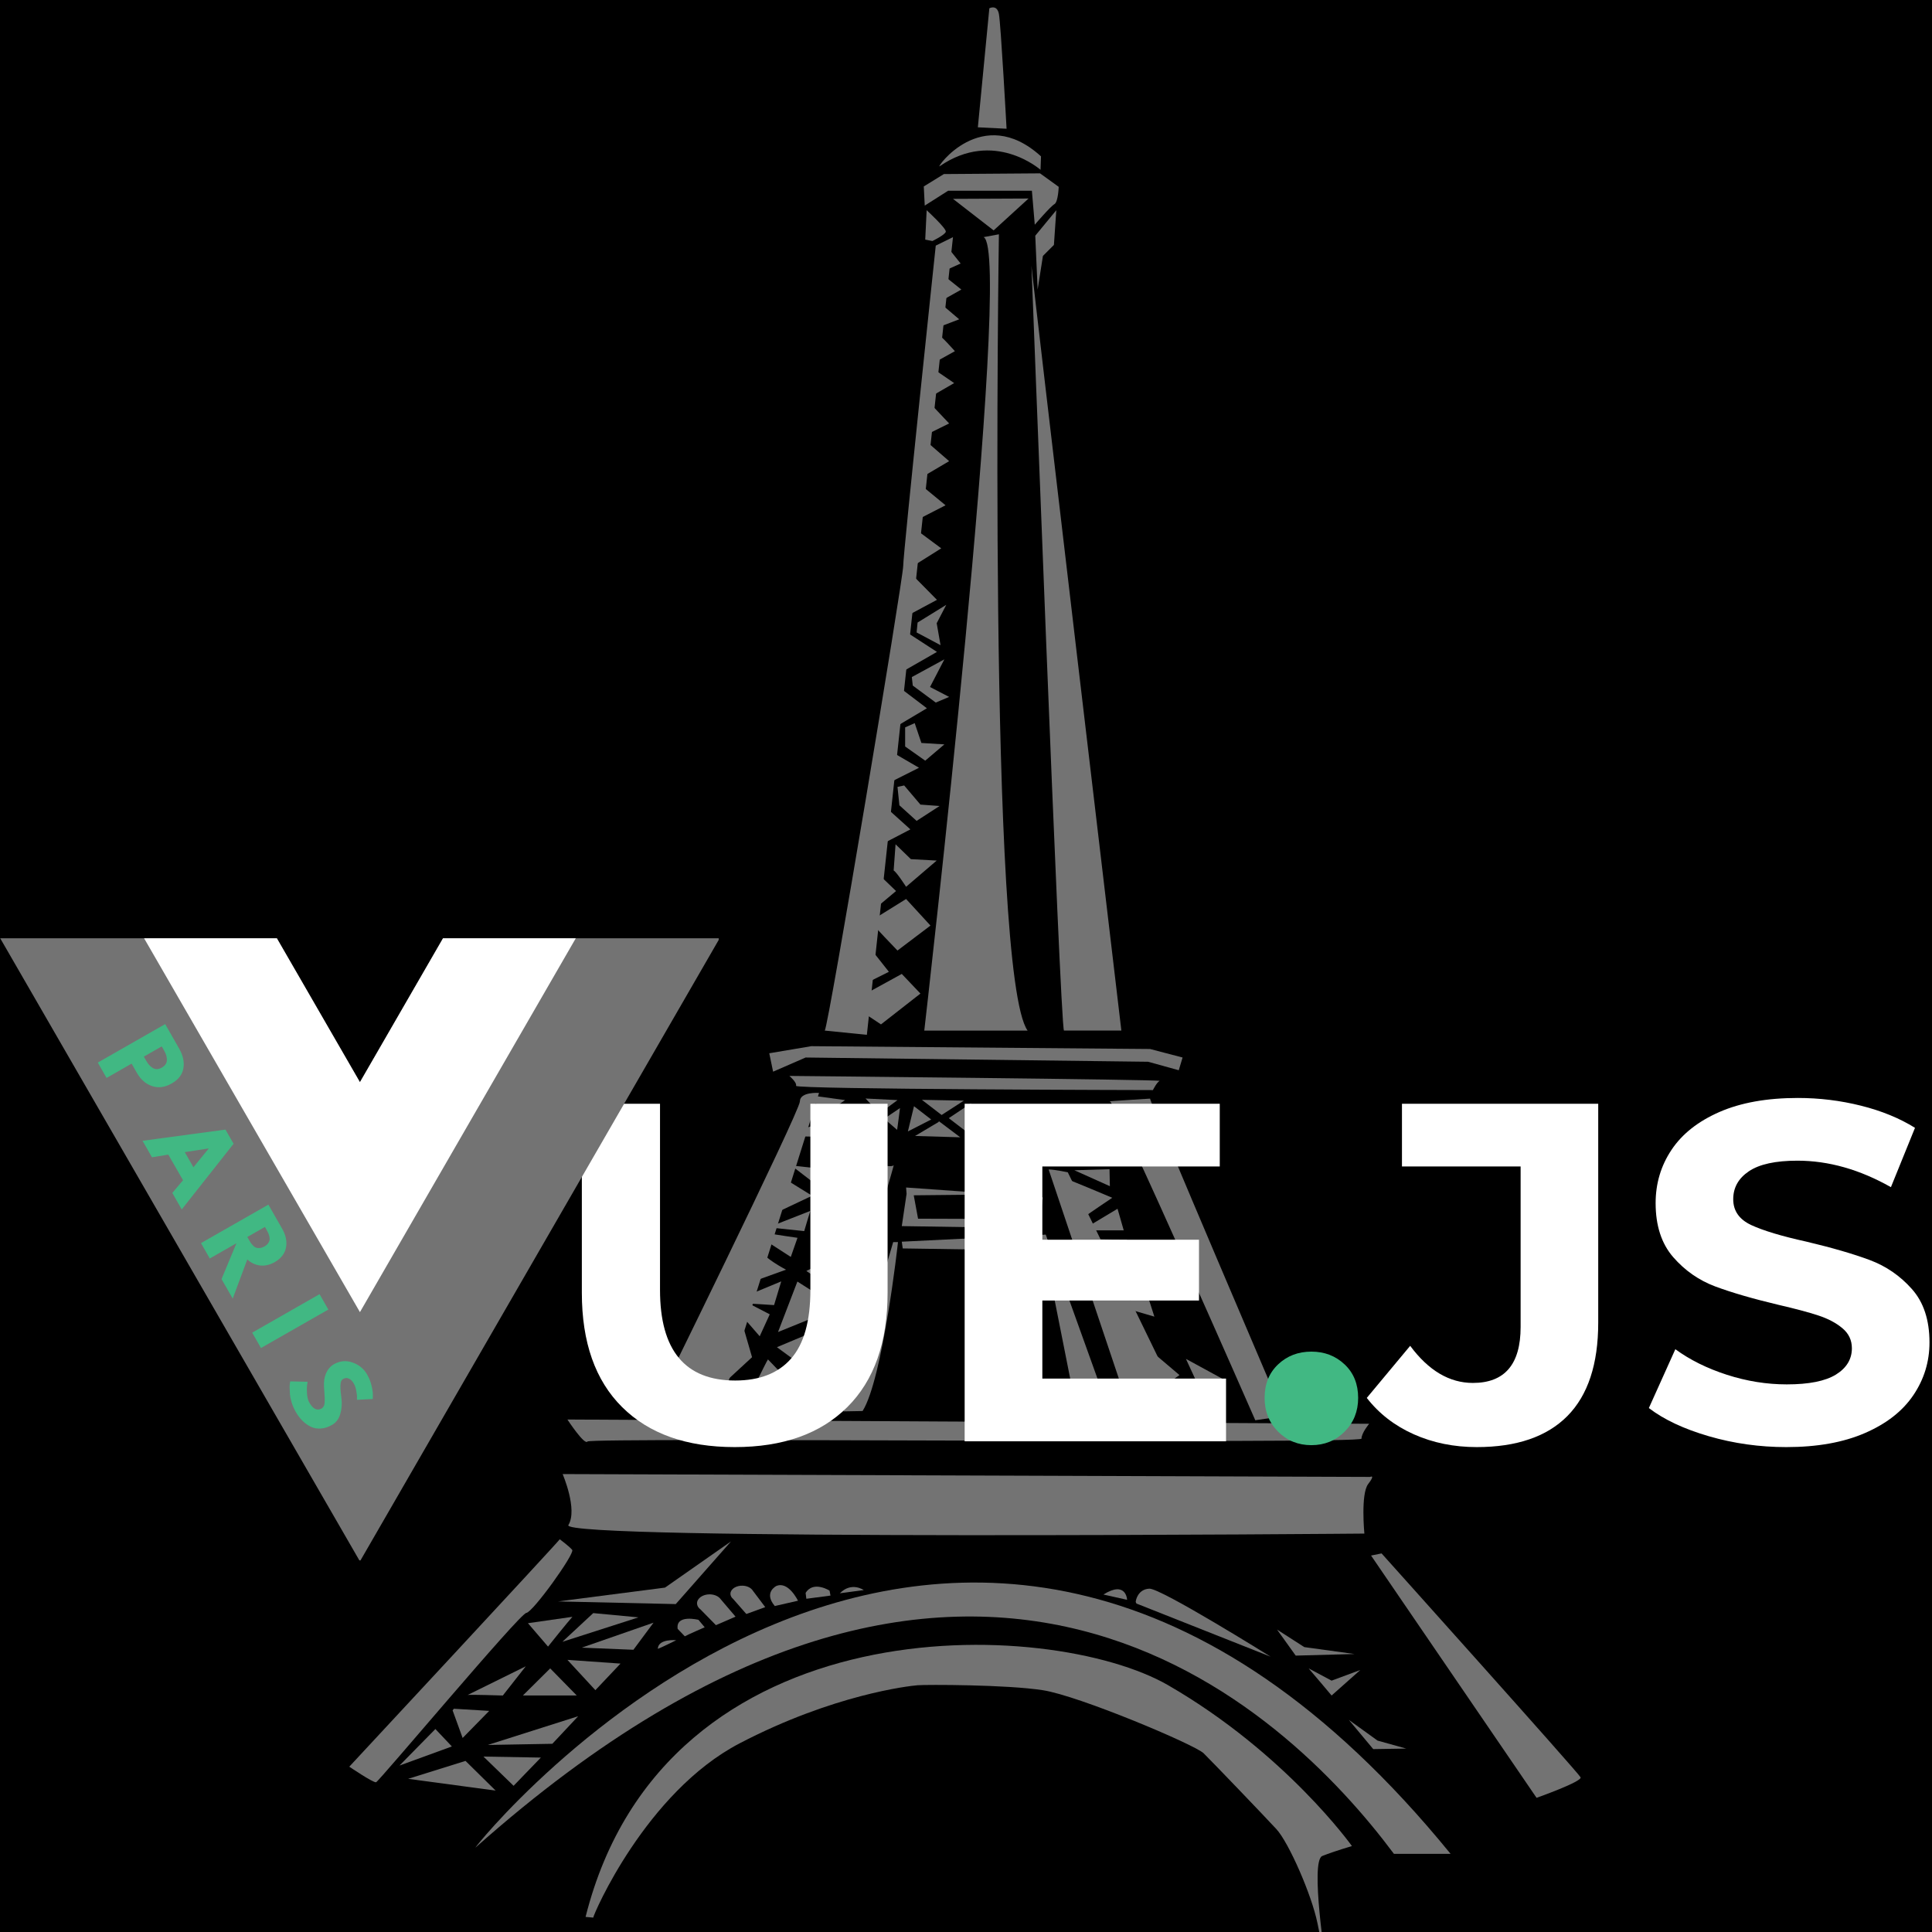 <svg xmlns="http://www.w3.org/2000/svg" xmlns:xlink="http://www.w3.org/1999/xlink" width="500" zoomAndPan="magnify" viewBox="0 0 375 375" height="500" preserveAspectRatio="xMidYMid meet" version="1.0"><defs><g/><clipPath id="6413f00352"><path d="M 67.758 298 L 112 298 L 112 346 L 67.758 346 Z M 67.758 298 " clip-rule="nonzero"/></clipPath><clipPath id="cc98256692"><path d="M 0 182.121 L 139.5 182.121 L 139.5 302.871 L 0 302.871 Z M 0 182.121 " clip-rule="nonzero"/></clipPath><clipPath id="b494f8f6b5"><path d="M 27 182.121 L 112 182.121 L 112 255 L 27 255 Z M 27 182.121 " clip-rule="nonzero"/></clipPath></defs><rect x="-37.5" width="450" fill="#ffffff" y="-37.5" height="450" fill-opacity="1"/><rect x="-37.5" width="450" fill="#000000" y="-37.5" height="450" fill-opacity="1"/><path fill="#737373" d="M 109.207 286.117 C 109.207 286.117 112.176 292.992 110.32 296.016 C 108.465 299.043 264.824 297.668 264.824 297.668 C 264.824 297.668 264.082 289.969 265.566 288.043 C 267.055 286.117 265.938 286.668 265.938 286.668 Z M 109.207 286.117 " fill-opacity="1" fill-rule="nonzero"/><path fill="#737373" d="M 126.289 274.566 C 126.289 274.566 155.258 215.715 155.258 213.789 C 155.258 211.863 158.973 212.137 158.973 212.137 L 139.289 274.844 Z M 126.289 274.566 " fill-opacity="1" fill-rule="nonzero"/><path fill="#737373" d="M 150.059 208.012 L 156.371 205.262 L 222.852 206.086 L 228.797 207.734 L 229.539 205.262 L 223.227 203.609 L 157.484 203.062 L 149.316 204.438 Z M 150.059 208.012 " fill-opacity="1" fill-rule="nonzero"/><path fill="#737373" d="M 160.086 200.035 L 168.258 200.859 L 184.973 46.027 L 181.629 47.676 C 181.629 47.676 175.312 107.355 175.312 109.832 C 175.312 112.305 160.828 199.211 160.086 200.035 Z M 160.086 200.035 " fill-opacity="1" fill-rule="nonzero"/><path fill="#737373" d="M 189.801 24.711 L 195.375 24.988 C 195.375 24.988 194.262 4.637 193.887 2.711 C 193.516 0.785 192.031 1.609 192.031 1.609 Z M 189.801 24.711 " fill-opacity="1" fill-rule="nonzero"/><path fill="#737373" d="M 182.375 32.273 C 181.559 32.836 190.543 19.898 202.059 30.348 L 201.965 32.961 C 201.965 32.961 192.961 24.984 182.375 32.273 Z M 182.375 32.273 " fill-opacity="1" fill-rule="nonzero"/><path fill="#737373" d="M 179.305 36.191 L 179.492 39.906 L 184.043 37.016 L 200.289 37.016 L 200.848 43.617 C 200.848 43.617 203.91 40.043 204.656 39.629 C 205.398 39.219 205.492 36.262 205.492 36.262 L 201.871 33.648 L 183.207 33.785 Z M 179.305 36.191 " fill-opacity="1" fill-rule="nonzero"/><path fill="#737373" d="M 190.914 46.027 L 193.887 45.477 C 193.887 45.477 191.656 189.039 199.457 200.039 L 179.402 200.039 C 179.402 200.039 196.855 48.777 190.914 46.023 Z M 190.914 46.027 " fill-opacity="1" fill-rule="nonzero"/><path fill="#737373" d="M 154.145 274.844 L 158.973 275.117 C 158.973 275.117 173.828 225.613 173.457 226.164 C 173.086 226.711 169.742 225.887 169.742 225.887 C 169.742 225.887 155.258 274.289 154.145 274.844 Z M 154.145 274.844 " fill-opacity="1" fill-rule="nonzero"/><path fill="#737373" d="M 203.539 226.992 C 204.656 226.992 207.254 227.539 207.254 227.539 C 207.254 227.539 228.426 270.719 229.539 273.469 C 230.652 276.219 230.652 275.395 230.652 275.395 L 219.883 275.668 Z M 203.539 226.992 " fill-opacity="1" fill-rule="nonzero"/><path fill="#737373" d="M 223.227 213.238 C 223.227 214.062 249.223 274.844 249.223 274.844 L 243.652 275.672 C 243.652 275.672 216.539 213.789 215.426 213.789 C 214.312 213.789 223.227 213.242 223.227 213.242 Z M 223.227 213.238 " fill-opacity="1" fill-rule="nonzero"/><path fill="#737373" d="M 206.516 200.035 L 217.656 200.035 C 217.656 200.035 200.199 52.629 200.199 51.523 C 200.199 50.426 205.77 199.211 206.516 200.035 Z M 206.516 200.035 " fill-opacity="1" fill-rule="nonzero"/><path fill="#737373" d="M 153.215 208.836 C 153.215 208.836 154.703 210.074 154.516 210.762 C 154.332 211.449 223.781 211.586 223.781 211.586 C 223.781 211.586 224.523 210.074 225.082 209.801 C 225.641 209.527 153.215 208.836 153.215 208.836 Z M 153.215 208.836 " fill-opacity="1" fill-rule="nonzero"/><path fill="#737373" d="M 110.133 275.527 C 110.691 275.527 265.75 276.355 265.75 276.355 C 265.75 276.355 264.266 278.141 264.266 279.242 C 264.266 280.344 114.59 278.969 114.031 279.793 C 113.477 280.617 110.133 275.527 110.133 275.527 Z M 110.133 275.527 " fill-opacity="1" fill-rule="nonzero"/><g clip-path="url(#6413f00352)"><path fill="#737373" d="M 108.648 298.77 C 108.465 299.184 67.797 342.91 67.797 342.91 C 67.797 342.91 72.438 346.07 72.996 345.934 C 73.551 345.797 100.852 313.207 102.152 313.07 C 103.449 312.934 111.621 301.52 111.066 300.832 C 110.508 300.145 108.648 298.77 108.648 298.77 Z M 108.648 298.77 " fill-opacity="1" fill-rule="nonzero"/></g><path fill="#737373" d="M 115.148 372.207 C 115.148 371.656 125.363 347.867 143.559 338.383 C 161.758 328.895 176.43 327.242 178.098 327.105 C 179.77 326.969 195.371 326.969 202.426 328.07 C 209.48 329.168 231.953 338.656 233.625 340.309 C 235.297 341.957 245.324 352.406 247.738 355.02 C 250.152 357.633 254.609 367.809 255.723 373.309 C 256.836 378.809 257.395 381.422 257.395 381.422 C 257.395 381.422 254.238 361.211 256.652 360.246 C 259.066 359.285 262.41 358.32 262.41 358.32 C 262.41 358.32 249.594 340.309 226.754 327.109 C 203.914 313.906 129.074 310.742 113.66 372.07 Z M 115.148 372.207 " fill-opacity="1" fill-rule="nonzero"/><path fill="#737373" d="M 268.164 301.52 C 268.164 301.52 306.422 344.145 306.789 344.973 C 307.16 345.797 298.246 348.957 298.246 348.957 L 266.121 301.93 L 268.164 301.516 Z M 268.164 301.52 " fill-opacity="1" fill-rule="nonzero"/><path fill="#737373" d="M 111.105 313.824 C 110.41 314.547 106.371 319.602 106.371 319.602 L 102.473 315.062 Z M 111.105 313.824 " fill-opacity="1" fill-rule="nonzero"/><path fill="#737373" d="M 90.773 328.992 C 91.191 328.891 97.598 329.098 97.598 329.098 L 102.055 323.426 Z M 90.773 328.992 " fill-opacity="1" fill-rule="nonzero"/><path fill="#737373" d="M 88.129 331.668 L 94.953 332.082 L 89.797 337.34 L 87.848 331.977 C 87.848 331.977 88.266 331.461 88.129 331.668 Z M 88.129 331.668 " fill-opacity="1" fill-rule="nonzero"/><path fill="#737373" d="M 115.562 328.059 L 120.441 322.902 L 110.133 322.18 Z M 115.562 328.059 " fill-opacity="1" fill-rule="nonzero"/><path fill="#737373" d="M 112.918 319.809 L 122.945 320.219 L 126.848 314.961 Z M 112.918 319.809 " fill-opacity="1" fill-rule="nonzero"/><path fill="#737373" d="M 115.148 313.102 L 109.156 318.672 L 123.922 313.93 Z M 115.148 313.102 " fill-opacity="1" fill-rule="nonzero"/><path fill="#737373" d="M 112.223 333.117 L 107.207 338.469 L 94.676 338.695 Z M 112.223 333.117 " fill-opacity="1" fill-rule="nonzero"/><path fill="#737373" d="M 104.98 341.145 L 99.688 346.621 L 93.836 340.949 Z M 104.98 341.145 " fill-opacity="1" fill-rule="nonzero"/><path fill="#737373" d="M 90.355 341.789 L 96.207 347.555 L 79.215 345.27 Z M 90.355 341.789 " fill-opacity="1" fill-rule="nonzero"/><path fill="#737373" d="M 84.508 335.602 L 77.543 342.691 L 87.707 338.984 Z M 84.508 335.602 " fill-opacity="1" fill-rule="nonzero"/><path fill="#737373" d="M 106.793 323.836 L 101.496 329.09 L 111.945 329.09 Z M 106.793 323.836 " fill-opacity="1" fill-rule="nonzero"/><path fill="#737373" d="M 161.039 217.141 C 161.523 217.551 163.477 219.613 163.477 219.613 L 164.242 215.18 Z M 161.039 217.141 " fill-opacity="1" fill-rule="nonzero"/><path fill="#737373" d="M 157.762 213.684 L 160.34 216.109 L 164.031 213.531 L 157.625 212.652 C 157.625 212.652 154.977 220.492 155.188 220.543 C 155.398 220.594 161.664 220.695 161.664 220.695 L 159.645 217.914 L 156.371 218.945 Z M 157.762 213.684 " fill-opacity="1" fill-rule="nonzero"/><path fill="#737373" d="M 168 213.219 L 174.203 213.531 L 170.719 216.109 Z M 168 213.219 " fill-opacity="1" fill-rule="nonzero"/><path fill="#737373" d="M 170.094 217.707 L 166.121 220.547 L 171.832 220.547 Z M 170.094 217.707 " fill-opacity="1" fill-rule="nonzero"/><path fill="#737373" d="M 165.984 214.457 L 165.289 219.406 L 168.906 217.141 Z M 165.984 214.457 " fill-opacity="1" fill-rule="nonzero"/><path fill="#737373" d="M 174.688 215.078 C 174.688 215.23 174.133 219.305 174.133 219.305 L 171.625 217.141 Z M 174.688 215.078 " fill-opacity="1" fill-rule="nonzero"/><path fill="#737373" d="M 177.406 214.715 L 176.219 219.613 L 180.746 217.293 Z M 177.406 214.715 " fill-opacity="1" fill-rule="nonzero"/><path fill="#737373" d="M 178.938 213.477 L 187.082 213.633 L 182.766 216.418 Z M 178.938 213.477 " fill-opacity="1" fill-rule="nonzero"/><path fill="#737373" d="M 182.211 217.758 C 181.93 217.914 177.613 220.492 177.613 220.492 L 186.387 220.75 L 182.211 217.605 Z M 182.211 217.758 " fill-opacity="1" fill-rule="nonzero"/><path fill="#737373" d="M 184.16 217.035 L 188.125 220.078 L 188.473 214.148 Z M 184.16 217.035 " fill-opacity="1" fill-rule="nonzero"/><path fill="#737373" d="M 190.008 214.406 L 189.801 220.336 L 193.906 217.5 Z M 190.008 214.406 " fill-opacity="1" fill-rule="nonzero"/><path fill="#737373" d="M 191.332 221.008 L 195.719 218.172 L 200.734 220.957 Z M 191.332 221.008 " fill-opacity="1" fill-rule="nonzero"/><path fill="#737373" d="M 201.148 214.973 L 201.148 219.562 L 197.531 217.242 Z M 201.148 214.973 " fill-opacity="1" fill-rule="nonzero"/><path fill="#737373" d="M 208.531 227.145 L 215.426 230.238 L 215.355 226.938 Z M 208.531 227.145 " fill-opacity="1" fill-rule="nonzero"/><path fill="#737373" d="M 184.973 38.598 L 199.641 38.531 L 192.863 44.719 Z M 184.973 38.598 " fill-opacity="1" fill-rule="nonzero"/><path fill="#737373" d="M 205.027 40.801 C 204.75 41.145 200.945 45.75 200.945 45.75 L 201.406 56.203 L 202.43 49.672 L 204.566 47.539 Z M 205.027 40.801 " fill-opacity="1" fill-rule="nonzero"/><path fill="#737373" d="M 179.863 40.801 C 179.863 40.801 183.762 44.375 183.578 44.996 C 183.391 45.613 180.977 46.781 180.977 46.781 L 179.586 46.508 Z M 179.863 40.801 " fill-opacity="1" fill-rule="nonzero"/><path fill="#737373" d="M 175.219 242.32 C 175.5 242.32 202.797 242.734 202.797 242.734 L 209.016 274.086 L 215.332 274.016 L 202.98 239.637 L 175.035 241.012 Z M 175.219 242.32 " fill-opacity="1" fill-rule="nonzero"/><path fill="#737373" d="M 174.297 241.082 C 174.297 241.289 171.324 267.762 167.426 273.879 L 163.711 273.949 L 173.367 241.086 L 174.297 241.086 Z M 174.297 241.082 " fill-opacity="1" fill-rule="nonzero"/><path fill="#737373" d="M 175.965 231.734 L 175.035 237.988 L 201.59 238.402 L 202.43 232.422 L 201.684 232.352 L 200.477 236.617 L 178.195 236.547 L 177.355 232.008 L 190.914 231.871 L 196.207 231.941 L 175.871 230.492 Z M 175.965 231.734 " fill-opacity="1" fill-rule="nonzero"/><path fill="#737373" d="M 207.348 228.98 C 208.09 229.188 215.891 232.488 215.891 232.488 C 215.891 232.488 210.969 235.789 210.785 235.996 C 210.598 236.199 207.348 228.98 207.348 228.98 Z M 207.348 228.98 " fill-opacity="1" fill-rule="nonzero"/><path fill="#737373" d="M 210.598 238.402 L 216.914 234.621 L 218.117 238.812 L 210.504 238.812 Z M 210.598 238.402 " fill-opacity="1" fill-rule="nonzero"/><path fill="#737373" d="M 230.191 263.758 L 237.852 267.934 L 232.902 269.633 Z M 230.191 263.758 " fill-opacity="1" fill-rule="nonzero"/><path fill="#737373" d="M 212.922 240.5 C 213.41 240.602 218.699 240.602 218.699 240.602 L 220.441 244.574 Z M 212.922 240.5 " fill-opacity="1" fill-rule="nonzero"/><path fill="#737373" d="M 161.875 232.301 C 161.945 232.145 169.465 228.949 169.465 228.949 L 167.375 236.426 Z M 161.875 232.301 " fill-opacity="1" fill-rule="nonzero"/><path fill="#737373" d="M 162.711 226.422 L 161.664 230.188 L 168.77 226.68 Z M 162.711 226.422 " fill-opacity="1" fill-rule="nonzero"/><path fill="#737373" d="M 160.137 226.938 L 153.586 226.215 L 158.738 230.188 Z M 160.137 226.938 " fill-opacity="1" fill-rule="nonzero"/><path fill="#737373" d="M 152.543 228.945 C 152.891 229.152 157.629 232.094 157.629 232.094 L 150.316 235.547 Z M 152.543 228.945 " fill-opacity="1" fill-rule="nonzero"/><path fill="#737373" d="M 160.691 234.004 L 158.879 238.332 L 166.539 238.695 Z M 160.691 234.004 " fill-opacity="1" fill-rule="nonzero"/><path fill="#737373" d="M 165.289 242.406 L 156.512 246.688 L 162.781 250.965 Z M 165.289 242.406 " fill-opacity="1" fill-rule="nonzero"/><path fill="#737373" d="M 161.246 257.105 L 150.801 261.488 L 158.184 266.902 Z M 161.246 257.105 " fill-opacity="1" fill-rule="nonzero"/><path fill="#737373" d="M 149.059 263.859 C 148.852 264.066 144.047 273.914 144.047 273.914 L 154.562 269.582 Z M 149.059 263.859 " fill-opacity="1" fill-rule="nonzero"/><path fill="#737373" d="M 154.773 248.75 L 151.012 258.547 L 159.02 255.297 L 160.203 252.203 Z M 154.773 248.75 " fill-opacity="1" fill-rule="nonzero"/><path fill="#737373" d="M 157.281 235.035 C 157.211 235.188 156.098 238.953 156.098 238.953 L 149.133 238.23 Z M 157.281 235.035 " fill-opacity="1" fill-rule="nonzero"/><path fill="#737373" d="M 142.77 313.793 L 139.91 310.434 C 139.512 309.859 138.691 309.461 137.73 309.461 C 136.387 309.461 135.293 310.238 135.293 311.199 C 135.293 311.559 135.449 311.891 135.711 312.168 C 135.785 312.246 135.867 312.316 135.957 312.383 L 138.961 315.441 Z M 142.77 313.793 " fill-opacity="1" fill-rule="nonzero"/><path fill="#737373" d="M 148.531 311.941 L 146.133 308.758 C 145.809 308.223 145.078 307.824 144.184 307.781 C 142.934 307.723 141.859 308.383 141.781 309.254 C 141.754 309.582 141.871 309.891 142.094 310.156 C 142.156 310.227 142.23 310.297 142.305 310.359 L 144.863 313.277 Z M 148.531 311.941 " fill-opacity="1" fill-rule="nonzero"/><path fill="#737373" d="M 150.383 311.73 L 154.887 310.699 C 154.887 310.699 153.031 306.816 150.664 307.848 C 150.664 307.848 148.199 309.082 150.336 311.664 C 152.473 314.238 150.383 311.73 150.383 311.73 Z M 150.383 311.73 " fill-opacity="1" fill-rule="nonzero"/><path fill="#737373" d="M 127.68 320.016 C 127.676 320.141 131.254 318.367 131.254 318.367 C 131.254 318.367 127.773 318.02 127.68 320.016 Z M 127.68 320.016 " fill-opacity="1" fill-rule="nonzero"/><path fill="#737373" d="M 132.926 317.609 C 133.301 317.367 136.781 315.855 136.781 315.855 L 135.574 314.41 C 135.574 314.41 131.117 313.277 131.535 316.164 Z M 132.926 317.609 " fill-opacity="1" fill-rule="nonzero"/><path fill="#737373" d="M 156.512 310.32 L 161.199 309.699 L 161.016 308.738 C 161.016 308.738 157.859 306.742 156.371 309.184 Z M 156.512 310.32 " fill-opacity="1" fill-rule="nonzero"/><path fill="#737373" d="M 163.012 309.254 L 167.656 308.633 C 167.656 308.633 165.289 306.949 163.012 309.254 Z M 163.012 309.254 " fill-opacity="1" fill-rule="nonzero"/><path fill="#737373" d="M 149.5 239.434 C 150.43 239.641 154.793 240.258 154.793 240.258 L 153.492 243.969 L 148.387 240.672 Z M 149.5 239.434 " fill-opacity="1" fill-rule="nonzero"/><path fill="#737373" d="M 148.203 242.938 C 147.766 243.91 152.566 246.445 152.566 246.445 L 146.254 248.715 C 146.254 248.715 148.297 242.734 148.203 242.938 Z M 148.203 242.938 " fill-opacity="1" fill-rule="nonzero"/><path fill="#737373" d="M 144.672 252.977 C 145.043 252.977 150.246 253.32 150.246 253.32 L 151.637 248.715 L 144.672 251.602 L 144.766 252.703 L 149.41 255.109 L 147.457 259.371 L 143.465 254.766 L 145.973 263.43 L 138.824 270.027 Z M 144.672 252.977 " fill-opacity="1" fill-rule="nonzero"/><path fill="#737373" d="M 205.539 221.109 L 211.805 220.902 L 208.047 218.43 Z M 205.539 221.109 " fill-opacity="1" fill-rule="nonzero"/><path fill="#737373" d="M 108.324 310.836 L 131.164 311.352 L 141.891 299.184 L 129.078 308.152 Z M 108.324 310.836 " fill-opacity="1" fill-rule="nonzero"/><path fill="#737373" d="M 214.172 309.496 L 218.77 310.523 C 218.77 310.523 218.629 306.711 214.172 309.496 Z M 214.172 309.496 " fill-opacity="1" fill-rule="nonzero"/><path fill="#737373" d="M 247.875 316.301 C 248.156 316.711 251.496 321.352 251.496 321.352 L 262.918 321.043 L 253.168 319.703 Z M 247.875 316.301 " fill-opacity="1" fill-rule="nonzero"/><path fill="#737373" d="M 254.004 323.836 C 254.562 324.457 258.461 329.098 258.461 329.098 L 264.031 324.148 L 258.461 326.211 Z M 254.004 323.836 " fill-opacity="1" fill-rule="nonzero"/><path fill="#737373" d="M 261.809 333.828 C 262.227 334.344 266.543 339.5 266.543 339.5 L 272.949 339.398 L 267.379 337.848 Z M 261.809 333.828 " fill-opacity="1" fill-rule="nonzero"/><path fill="#737373" d="M 220.582 311.246 L 246.625 321.562 C 246.625 321.562 225.316 308.258 223.086 308.359 C 220.859 308.465 220.441 310.629 220.441 310.938 " fill-opacity="1" fill-rule="nonzero"/><path fill="#737373" d="M 214.453 244.004 L 220.996 247.203 L 216.957 250.707 Z M 214.453 244.004 " fill-opacity="1" fill-rule="nonzero"/><path fill="#737373" d="M 222.113 249.473 L 218.074 253.805 L 224.062 255.559 Z M 222.113 249.473 " fill-opacity="1" fill-rule="nonzero"/><path fill="#737373" d="M 223.227 262.055 L 228.938 266.902 L 226.012 268.965 Z M 223.227 262.055 " fill-opacity="1" fill-rule="nonzero"/><path fill="#737373" d="M 219.047 218.324 L 216.539 220.695 L 220.719 221.008 Z M 219.047 218.324 " fill-opacity="1" fill-rule="nonzero"/><path fill="#737373" d="M 167.098 196.258 C 168.07 196.875 170.996 198.836 170.996 198.836 L 178.656 192.852 L 175.035 189.039 L 166.957 193.473 L 167.094 196.258 Z M 167.098 196.258 " fill-opacity="1" fill-rule="nonzero"/><path fill="#737373" d="M 169.188 184.395 C 169.605 184.91 172.531 188.625 172.531 188.625 L 167.379 191.203 Z M 169.188 184.395 " fill-opacity="1" fill-rule="nonzero"/><path fill="#737373" d="M 168.906 178.824 C 169.324 179.445 174.199 184.5 174.199 184.5 L 180.605 179.652 L 175.871 174.496 Z M 168.906 178.824 " fill-opacity="1" fill-rule="nonzero"/><path fill="#737373" d="M 169.746 176.453 L 173.922 172.949 L 169.746 168.926 Z M 169.746 176.453 " fill-opacity="1" fill-rule="nonzero"/><path fill="#737373" d="M 170.16 164.391 L 176.707 160.984 L 171.555 156.344 Z M 170.16 164.391 " fill-opacity="1" fill-rule="nonzero"/><path fill="#737373" d="M 172.527 145.617 L 171 152.734 L 178.379 149.02 Z M 172.527 145.617 " fill-opacity="1" fill-rule="nonzero"/><path fill="#737373" d="M 172.805 141.699 L 179.91 137.473 L 174.059 133.035 L 172.527 142.215 Z M 172.805 141.699 " fill-opacity="1" fill-rule="nonzero"/><path fill="#737373" d="M 174.34 130.254 L 174.48 130.766 L 181.863 126.535 L 175.035 122.102 Z M 174.34 130.254 " fill-opacity="1" fill-rule="nonzero"/><path fill="#737373" d="M 176.57 111.07 L 175.312 119.938 L 181.863 116.43 Z M 176.57 111.07 " fill-opacity="1" fill-rule="nonzero"/><path fill="#737373" d="M 177.125 109.934 L 182.695 106.43 L 177.406 102.508 Z M 177.125 109.934 " fill-opacity="1" fill-rule="nonzero"/><path fill="#737373" d="M 178.102 100.859 L 183.531 98.074 L 178.516 93.945 Z M 178.102 100.859 " fill-opacity="1" fill-rule="nonzero"/><path fill="#737373" d="M 178.797 92.711 L 184.227 89.512 L 179.355 85.285 Z M 178.797 92.711 " fill-opacity="1" fill-rule="nonzero"/><path fill="#737373" d="M 179.633 84.461 L 184.227 82.191 L 180.328 78.066 Z M 179.633 84.461 " fill-opacity="1" fill-rule="nonzero"/><path fill="#737373" d="M 180.746 76.934 L 185.203 74.355 L 181.582 71.879 Z M 180.746 76.934 " fill-opacity="1" fill-rule="nonzero"/><path fill="#737373" d="M 181.441 70.332 L 185.344 68.164 C 185.344 68.164 182.418 64.867 182.418 65.277 C 182.418 65.691 181.441 70.332 181.441 70.332 Z M 181.441 70.332 " fill-opacity="1" fill-rule="nonzero"/><path fill="#737373" d="M 181.863 63.625 L 186.18 61.977 L 182.414 58.777 Z M 181.863 63.625 " fill-opacity="1" fill-rule="nonzero"/><path fill="#737373" d="M 183.113 58.16 L 186.594 56.203 L 183.113 53.418 Z M 183.113 58.16 " fill-opacity="1" fill-rule="nonzero"/><path fill="#737373" d="M 183.949 52.281 L 186.457 51.148 L 184.645 48.879 Z M 183.949 52.281 " fill-opacity="1" fill-rule="nonzero"/><path fill="#737373" d="M 173.457 168.961 C 174.016 169.238 175.871 172.125 175.871 172.125 L 181.816 167.035 L 176.801 166.762 L 173.828 163.875 Z M 173.457 168.961 " fill-opacity="1" fill-rule="nonzero"/><path fill="#737373" d="M 174.574 156.309 L 177.914 159.332 L 182.371 156.445 L 178.656 156.172 L 175.5 152.457 L 174.203 152.734 Z M 174.574 156.309 " fill-opacity="1" fill-rule="nonzero"/><path fill="#737373" d="M 175.688 144.895 L 179.586 147.645 L 183.301 144.484 L 178.844 144.211 L 177.543 140.359 L 175.688 141.184 Z M 175.688 144.895 " fill-opacity="1" fill-rule="nonzero"/><path fill="#737373" d="M 177.168 133.07 L 181.629 136.367 L 184.227 135.27 L 180.516 133.348 L 183.301 127.98 L 176.984 131.418 Z M 177.168 133.07 " fill-opacity="1" fill-rule="nonzero"/><path fill="#737373" d="M 182.559 125.23 L 177.914 122.758 L 178.102 120.832 L 183.672 117.395 L 181.812 120.969 Z M 182.559 125.23 " fill-opacity="1" fill-rule="nonzero"/><path fill="#737373" d="M 281.559 359.832 C 185.105 241.445 90.918 359.832 92.309 358.598 C 188.859 272.734 249.473 331.555 270.562 359.832 Z M 281.559 359.832 " fill-opacity="1" fill-rule="nonzero"/><g fill="#ffffff" fill-opacity="1"><g transform="translate(105.733, 279.755)"><g><path d="M 36.875 1.125 C 27.52 1.125 20.234 -1.461 15.016 -6.641 C 9.805 -11.816 7.203 -19.211 7.203 -28.828 L 7.203 -65.516 L 22.375 -65.516 L 22.375 -29.391 C 22.375 -17.66 27.238 -11.797 36.969 -11.797 C 41.707 -11.797 45.32 -13.211 47.812 -16.047 C 50.312 -18.891 51.562 -23.336 51.562 -29.391 L 51.562 -65.516 L 66.547 -65.516 L 66.547 -28.828 C 66.547 -19.211 63.941 -11.816 58.734 -6.641 C 53.523 -1.461 46.238 1.125 36.875 1.125 Z M 36.875 1.125 "/></g></g></g><g fill="#ffffff" fill-opacity="1"><g transform="translate(179.473, 279.755)"><g><path d="M 58.5 -12.172 L 58.5 0 L 7.766 0 L 7.766 -65.516 L 57.281 -65.516 L 57.281 -53.344 L 22.844 -53.344 L 22.844 -39.125 L 53.25 -39.125 L 53.25 -27.328 L 22.844 -27.328 L 22.844 -12.172 Z M 58.5 -12.172 "/></g></g></g><g fill="#41b883" fill-opacity="1"><g transform="translate(242.273, 279.755)"><g><path d="M 12.266 0.75 C 9.703 0.75 7.547 -0.125 5.797 -1.875 C 4.055 -3.625 3.188 -5.805 3.188 -8.422 C 3.188 -11.109 4.055 -13.273 5.797 -14.922 C 7.547 -16.578 9.703 -17.406 12.266 -17.406 C 14.816 -17.406 16.969 -16.578 18.719 -14.922 C 20.469 -13.273 21.344 -11.109 21.344 -8.422 C 21.344 -5.805 20.469 -3.625 18.719 -1.875 C 16.969 -0.125 14.816 0.75 12.266 0.75 Z M 12.266 0.75 "/></g></g></g><g fill="#ffffff" fill-opacity="1"><g transform="translate(266.792, 279.755)"><g><path d="M 19.844 1.125 C 15.414 1.125 11.344 0.297 7.625 -1.359 C 3.914 -3.016 0.875 -5.367 -1.5 -8.422 L 6.922 -18.531 C 10.484 -13.727 14.539 -11.328 19.094 -11.328 C 25.27 -11.328 28.359 -14.945 28.359 -22.188 L 28.359 -53.344 L 5.328 -53.344 L 5.328 -65.516 L 43.422 -65.516 L 43.422 -23.031 C 43.422 -14.977 41.426 -8.938 37.438 -4.906 C 33.445 -0.883 27.582 1.125 19.844 1.125 Z M 19.844 1.125 "/></g></g></g><g fill="#ffffff" fill-opacity="1"><g transform="translate(317.418, 279.755)"><g><path d="M 29.297 1.125 C 24.117 1.125 19.109 0.422 14.266 -0.984 C 9.43 -2.391 5.551 -4.211 2.625 -6.453 L 7.766 -17.875 C 10.578 -15.812 13.914 -14.156 17.781 -12.906 C 21.645 -11.664 25.516 -11.047 29.391 -11.047 C 33.691 -11.047 36.875 -11.68 38.938 -12.953 C 41 -14.234 42.031 -15.938 42.031 -18.062 C 42.031 -19.625 41.422 -20.914 40.203 -21.938 C 38.984 -22.969 37.422 -23.797 35.516 -24.422 C 33.617 -25.047 31.047 -25.734 27.797 -26.484 C 22.805 -27.672 18.719 -28.859 15.531 -30.047 C 12.352 -31.234 9.625 -33.133 7.344 -35.75 C 5.07 -38.375 3.938 -41.867 3.938 -46.234 C 3.938 -50.035 4.961 -53.477 7.016 -56.562 C 9.078 -59.656 12.18 -62.109 16.328 -63.922 C 20.484 -65.734 25.555 -66.641 31.547 -66.641 C 35.723 -66.641 39.805 -66.141 43.797 -65.141 C 47.797 -64.141 51.289 -62.707 54.281 -60.844 L 49.609 -49.328 C 43.555 -52.754 37.504 -54.469 31.453 -54.469 C 27.203 -54.469 24.062 -53.781 22.031 -52.406 C 20.008 -51.039 19 -49.234 19 -46.984 C 19 -44.734 20.164 -43.062 22.5 -41.969 C 24.844 -40.883 28.414 -39.812 33.219 -38.75 C 38.219 -37.562 42.305 -36.375 45.484 -35.188 C 48.672 -34 51.398 -32.125 53.672 -29.562 C 55.953 -27.008 57.094 -23.551 57.094 -19.188 C 57.094 -15.445 56.047 -12.031 53.953 -8.938 C 51.867 -5.852 48.734 -3.406 44.547 -1.594 C 40.367 0.219 35.285 1.125 29.297 1.125 Z M 29.297 1.125 "/></g></g></g><g clip-path="url(#cc98256692)"><path fill="#737373" d="M 85.988 182.121 L 69.863 210.051 L 53.738 182.121 L 0.043 182.121 L 69.863 303.059 L 139.684 182.121 Z M 85.988 182.121 " fill-opacity="1" fill-rule="nonzero"/></g><g clip-path="url(#b494f8f6b5)"><path fill="#ffffff" d="M 85.988 182.121 L 69.863 210.051 L 53.738 182.121 L 27.969 182.121 L 69.863 254.684 L 111.758 182.121 Z M 85.988 182.121 " fill-opacity="1" fill-rule="nonzero"/></g><g fill="#41b883" fill-opacity="1"><g transform="translate(18.436, 205.292)"><g><path d="M 13.625 -6.516 L 16.344 -1.75 C 17.102 -0.414 17.375 0.859 17.156 2.078 C 16.945 3.297 16.188 4.273 14.875 5.016 C 13.57 5.766 12.305 5.93 11.078 5.516 C 9.859 5.109 8.875 4.25 8.125 2.938 L 7.109 1.156 L 2.25 3.938 L 0.547 0.953 Z M 9.484 -0.203 L 9.969 0.641 C 10.344 1.305 10.785 1.773 11.297 2.047 C 11.816 2.316 12.379 2.273 12.984 1.922 C 13.609 1.566 13.93 1.098 13.953 0.516 C 13.984 -0.055 13.812 -0.676 13.438 -1.344 L 12.953 -2.188 Z M 9.484 -0.203 "/></g></g></g><g fill="#41b883" fill-opacity="1"><g transform="translate(27.917, 221.878)"><g><path d="M 17.422 0.125 L 7.359 12.875 L 5.531 9.672 L 7.609 7.203 L 4.75 2.234 L 1.578 2.75 L -0.25 -0.453 L 15.844 -2.625 Z M 9.625 4.688 L 12.594 1.047 L 12.578 1.031 L 7.953 1.75 Z M 9.625 4.688 "/></g></g></g><g fill="#41b883" fill-opacity="1"><g transform="translate(38.468, 240.334)"><g><path d="M 13.625 -6.516 L 16.297 -1.844 C 17.016 -0.582 17.266 0.629 17.047 1.797 C 16.828 2.973 16.098 3.922 14.859 4.641 C 13.898 5.18 12.957 5.398 12.031 5.297 C 11.102 5.191 10.27 4.801 9.531 4.125 L 6.703 11.719 L 4.531 7.938 L 7.422 0.984 L 2.25 3.938 L 0.547 0.953 Z M 9.531 -0.234 L 9.734 0.109 C 9.891 0.379 10.023 0.609 10.141 0.797 C 10.266 0.992 10.426 1.195 10.625 1.406 C 10.82 1.613 11.023 1.754 11.234 1.828 C 11.441 1.91 11.68 1.938 11.953 1.906 C 12.234 1.883 12.531 1.785 12.844 1.609 C 13.164 1.43 13.41 1.223 13.578 0.984 C 13.742 0.754 13.836 0.531 13.859 0.312 C 13.891 0.102 13.867 -0.141 13.797 -0.422 C 13.723 -0.703 13.633 -0.941 13.531 -1.141 C 13.438 -1.336 13.312 -1.57 13.156 -1.844 L 12.953 -2.188 Z M 9.531 -0.234 "/></g></g></g><g fill="#41b883" fill-opacity="1"><g transform="translate(48.402, 257.713)"><g><path d="M 15.328 -3.531 L 2.25 3.938 L 0.547 0.953 L 13.625 -6.516 Z M 15.328 -3.531 "/></g></g></g><g fill="#41b883" fill-opacity="1"><g transform="translate(54.639, 268.623)"><g><path d="M 16.625 -1.828 C 17.031 -1.117 17.32 -0.375 17.5 0.406 C 17.676 1.195 17.754 1.816 17.734 2.266 L 17.719 2.922 L 14.641 3.078 C 14.641 2.953 14.645 2.77 14.656 2.531 C 14.664 2.301 14.617 1.906 14.516 1.344 C 14.422 0.789 14.258 0.316 14.031 -0.078 C 13.75 -0.578 13.422 -0.898 13.047 -1.047 C 12.68 -1.203 12.32 -1.176 11.969 -0.969 C 11.789 -0.863 11.66 -0.707 11.578 -0.5 C 11.492 -0.289 11.445 0.016 11.438 0.422 C 11.438 0.836 11.453 1.191 11.484 1.484 C 11.523 1.773 11.578 2.227 11.641 2.844 C 11.766 3.883 11.688 4.879 11.406 5.828 C 11.133 6.785 10.602 7.492 9.812 7.953 C 9.062 8.379 8.332 8.613 7.625 8.656 C 6.914 8.707 6.266 8.586 5.672 8.297 C 5.078 8.004 4.539 7.617 4.062 7.141 C 3.582 6.66 3.148 6.086 2.766 5.422 C 2.441 4.848 2.18 4.254 1.984 3.641 C 1.797 3.023 1.68 2.484 1.641 2.016 C 1.609 1.547 1.586 1.109 1.578 0.703 C 1.578 0.305 1.598 0.008 1.641 -0.188 L 1.688 -0.5 L 5.062 -0.422 C 5.031 -0.234 4.992 0.016 4.953 0.328 C 4.91 0.641 4.91 1.156 4.953 1.875 C 5.004 2.602 5.156 3.188 5.406 3.625 C 6.125 4.875 6.914 5.254 7.781 4.766 C 7.945 4.66 8.082 4.52 8.188 4.344 C 8.289 4.164 8.352 3.922 8.375 3.609 C 8.395 3.297 8.398 3.023 8.391 2.797 C 8.391 2.566 8.367 2.203 8.328 1.703 C 8.285 1.203 8.258 0.832 8.25 0.594 C 8.188 -0.426 8.32 -1.32 8.656 -2.094 C 9 -2.863 9.504 -3.441 10.172 -3.828 C 11.348 -4.492 12.555 -4.602 13.797 -4.156 C 15.047 -3.719 15.988 -2.941 16.625 -1.828 Z M 16.625 -1.828 "/></g></g></g></svg>